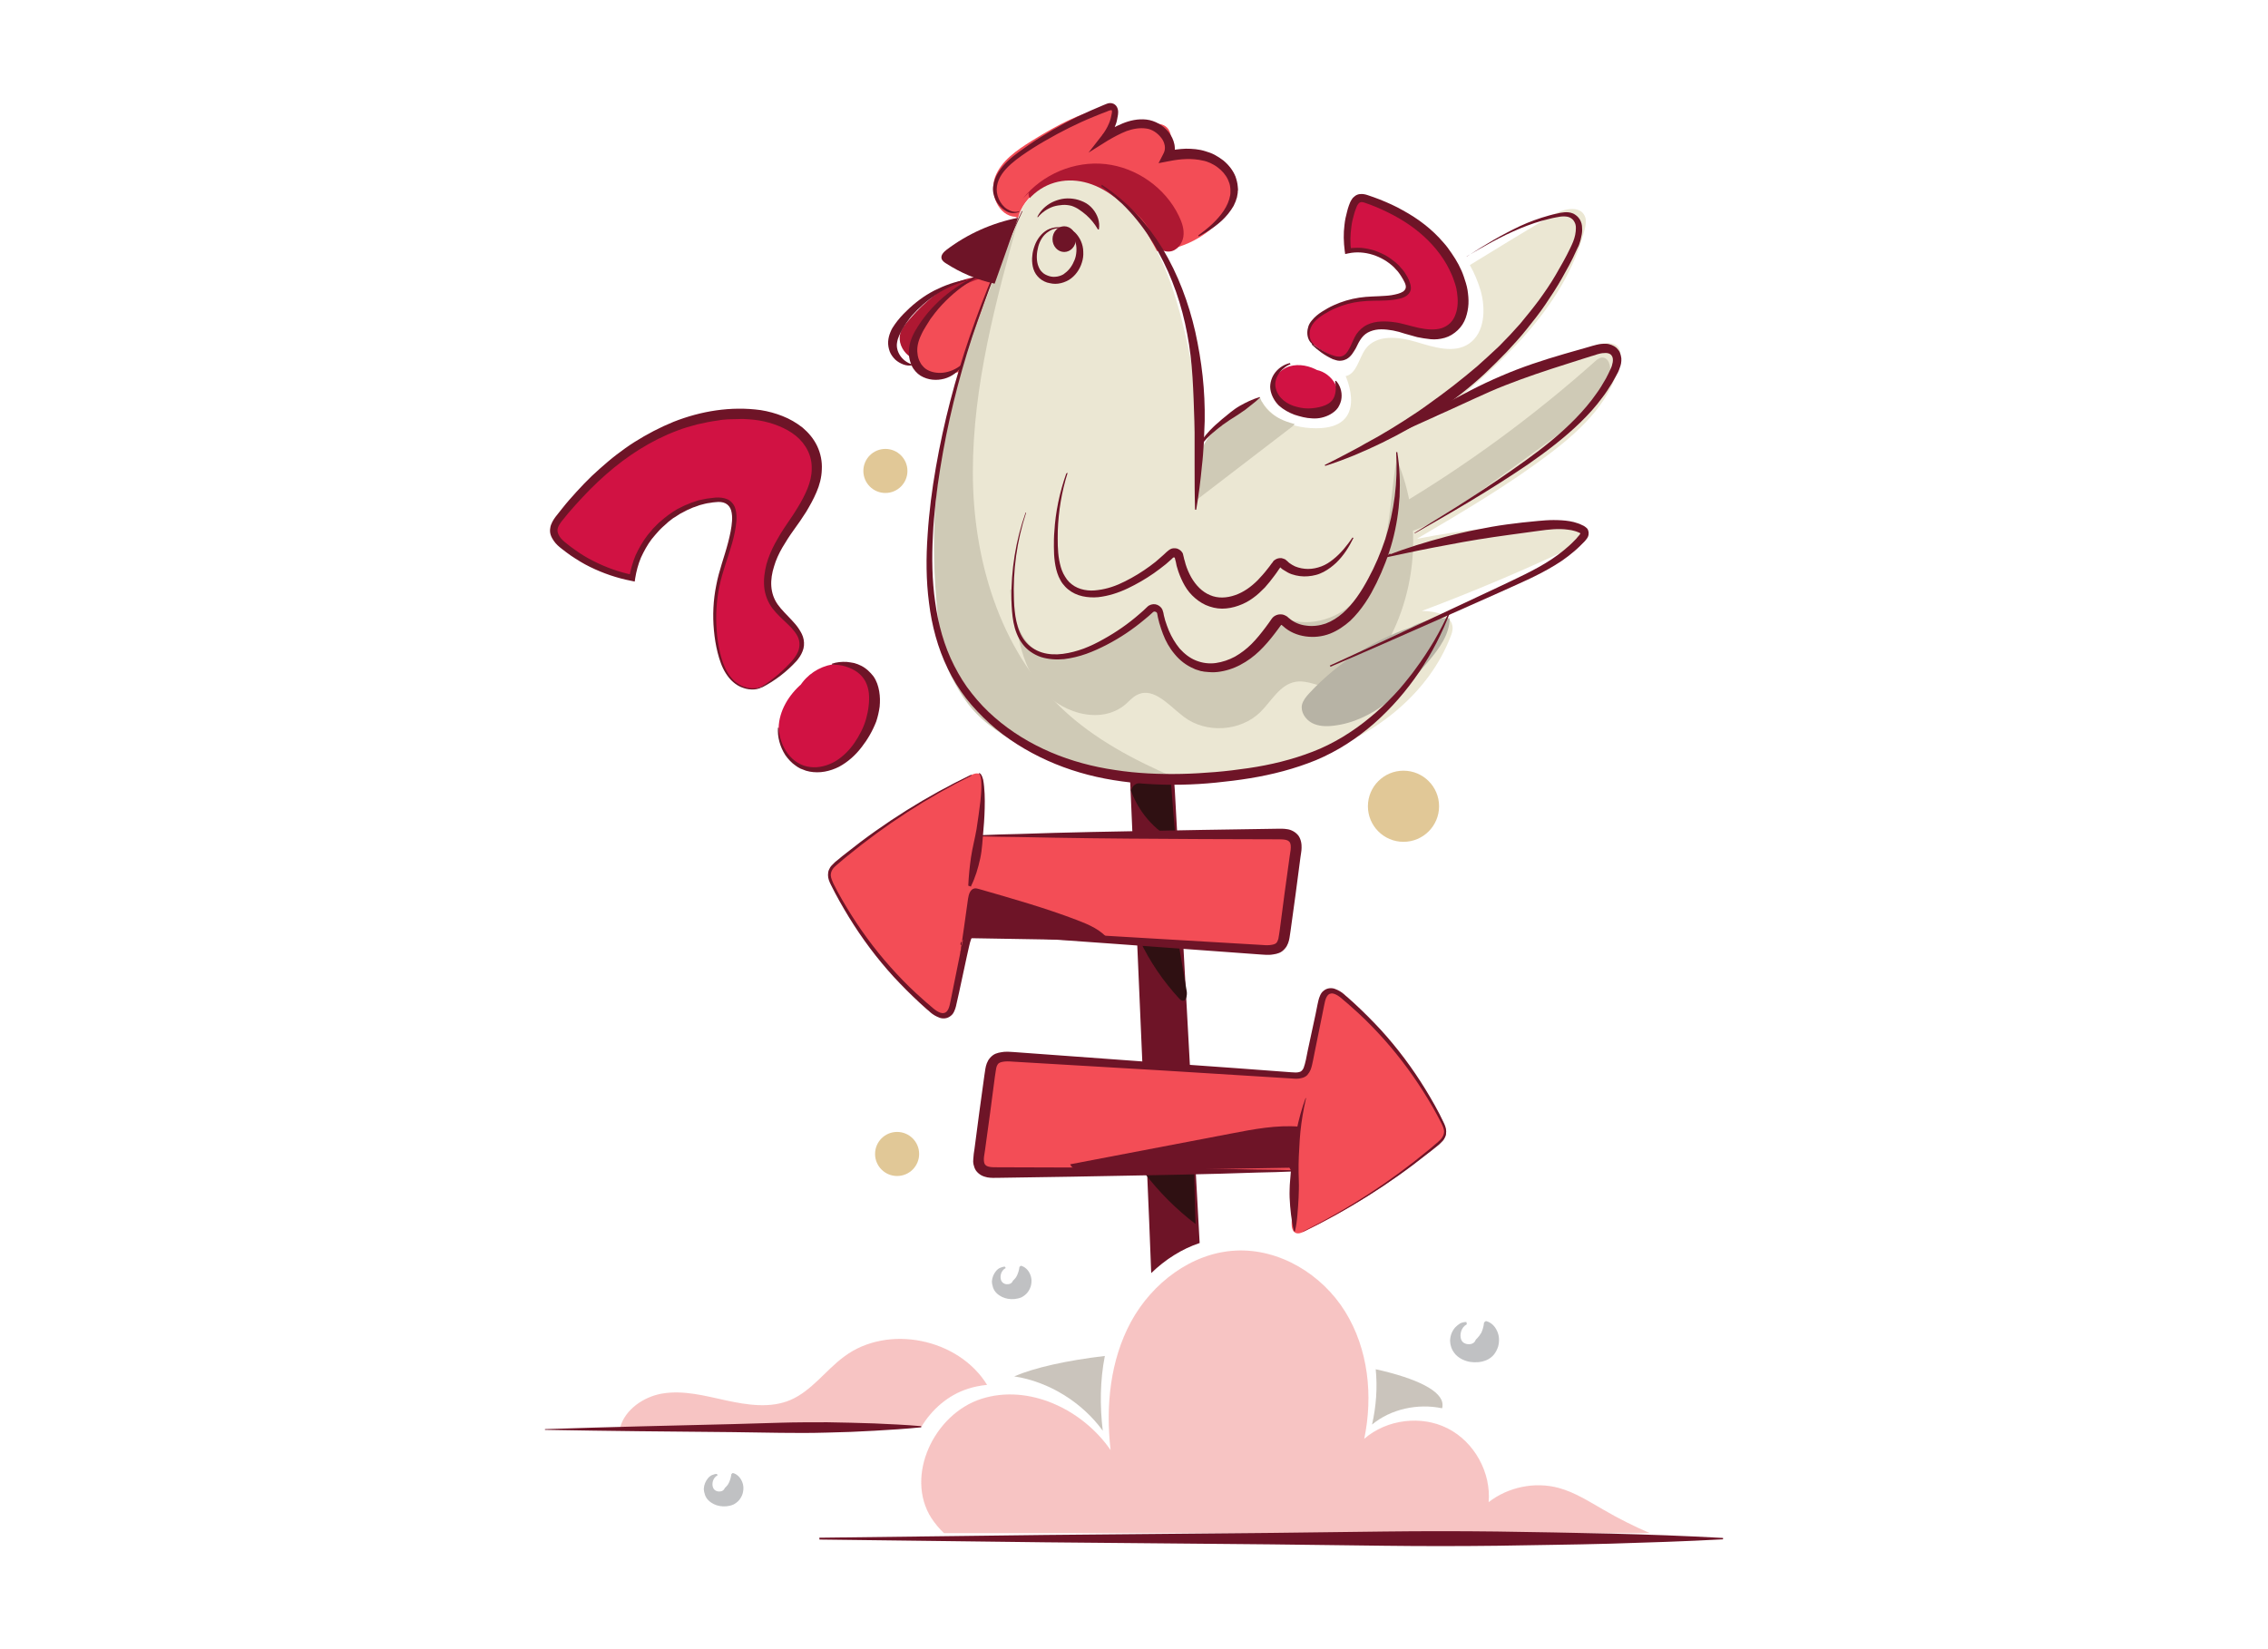 <svg width="220" height="160" viewBox="0 0 220 160" fill="none" xmlns="http://www.w3.org/2000/svg">
<path d="M98.51 21.04C96.818 20.951 95.95 18.747 96.528 17.166C97.13 15.585 98.644 14.561 100.069 13.67C102.563 12.134 105.213 10.642 108.13 10.308C108.063 11.221 107.84 12.134 107.484 13.002C108.887 12.334 110.445 11.978 112.004 12C112.316 12 112.628 12.022 112.895 12.156C113.874 12.646 113.652 14.071 113.273 15.095C114.52 14.895 115.812 14.717 117.059 14.984C118.306 15.251 119.508 16.075 119.842 17.3C120.198 18.524 119.597 19.838 118.818 20.84C117.215 22.911 114.676 24.225 112.049 24.381C111.002 21.508 109.043 18.769 106.148 17.767C103.253 16.765 99.468 18.19 98.755 21.174" fill="#F34D56"/>
<path d="M99.223 19.259C101.116 16.899 104.233 15.585 107.239 15.919C110.245 16.253 113.028 18.213 114.342 20.929C114.654 21.575 114.899 22.265 114.787 22.978C114.676 23.668 114.142 24.358 113.429 24.403C113.207 24.425 112.962 24.381 112.761 24.269C112.227 23.98 112.004 23.312 111.737 22.755C110.891 20.951 109.154 19.616 107.239 19.059C105.324 18.502 103.231 18.658 101.338 19.304C100.937 19.437 100.492 19.571 100.114 19.415C99.735 19.259 99.624 18.569 100.025 18.458" fill="#AE1832"/>
<path d="M98.822 20.573C98.599 20.662 98.376 20.684 98.132 20.662C97.909 20.64 97.686 20.551 97.486 20.417C97.085 20.172 96.773 19.794 96.573 19.393C96.373 18.97 96.261 18.502 96.35 18.012C96.417 17.545 96.595 17.099 96.84 16.721C97.33 15.941 98.043 15.318 98.777 14.784C99.512 14.249 100.247 13.737 101.004 13.269C102.54 12.312 104.121 11.466 105.791 10.731C106.215 10.553 106.615 10.375 107.038 10.197C107.15 10.152 107.239 10.107 107.372 10.063C107.506 10.018 107.662 9.974 107.862 10.018C107.974 10.041 108.063 10.085 108.152 10.152C108.241 10.219 108.308 10.308 108.352 10.397C108.441 10.575 108.463 10.731 108.463 10.887C108.463 11.043 108.441 11.176 108.419 11.287C108.397 11.399 108.374 11.533 108.352 11.644C108.308 11.889 108.219 12.111 108.129 12.334C107.951 12.779 107.729 13.203 107.439 13.603L106.927 13.047C107.528 12.646 108.174 12.267 108.887 11.978C109.599 11.688 110.378 11.51 111.202 11.599C111.625 11.644 112.048 11.8 112.405 12C112.761 12.2 113.095 12.49 113.362 12.824C113.629 13.158 113.83 13.559 113.919 14.004C114.008 14.45 113.963 14.962 113.741 15.385L113.184 14.65C113.785 14.539 114.409 14.45 115.032 14.427C115.656 14.427 116.301 14.472 116.925 14.672C117.237 14.761 117.548 14.873 117.838 15.028C118.127 15.184 118.395 15.362 118.662 15.563C119.174 15.986 119.597 16.52 119.842 17.122C119.953 17.433 120.042 17.767 120.065 18.101L120.087 18.346C120.087 18.435 120.087 18.502 120.065 18.591C120.065 18.68 120.065 18.747 120.042 18.836L119.998 19.081L119.976 19.192L119.931 19.304L119.864 19.526C119.797 19.682 119.731 19.816 119.664 19.972C119.508 20.239 119.33 20.506 119.129 20.751C118.729 21.241 118.283 21.642 117.793 21.998C117.303 22.354 116.791 22.666 116.279 22.933L116.235 22.844C116.702 22.488 117.17 22.132 117.593 21.731C118.016 21.33 118.395 20.907 118.706 20.439C119.018 19.972 119.241 19.459 119.33 18.947L119.352 18.747C119.352 18.68 119.352 18.613 119.352 18.547C119.352 18.48 119.352 18.413 119.352 18.346L119.33 18.146C119.307 17.901 119.218 17.656 119.107 17.411C118.884 16.943 118.528 16.543 118.105 16.231C117.905 16.075 117.66 15.941 117.437 15.83C117.192 15.719 116.947 15.63 116.702 15.585C115.656 15.34 114.542 15.407 113.429 15.63L112.382 15.83L112.872 14.873C112.984 14.65 113.028 14.405 112.984 14.138C112.939 13.87 112.828 13.603 112.65 13.381C112.293 12.913 111.759 12.534 111.18 12.468C110.557 12.379 109.911 12.49 109.287 12.713C108.664 12.958 108.04 13.292 107.439 13.648L105.591 14.806L106.927 13.091C107.172 12.757 107.395 12.401 107.551 12.022C107.64 11.822 107.706 11.644 107.751 11.443C107.773 11.354 107.795 11.243 107.818 11.132C107.84 11.02 107.862 10.931 107.862 10.864C107.862 10.775 107.862 10.731 107.84 10.709C107.84 10.686 107.84 10.686 107.818 10.686C107.795 10.686 107.729 10.686 107.662 10.709C107.573 10.731 107.461 10.775 107.372 10.82C106.949 10.976 106.549 11.132 106.125 11.31C104.478 11.978 102.897 12.779 101.36 13.67C100.581 14.115 99.846 14.583 99.111 15.095C98.399 15.607 97.686 16.164 97.196 16.877C96.951 17.233 96.773 17.634 96.707 18.057C96.64 18.48 96.707 18.903 96.885 19.304C97.063 19.704 97.33 20.061 97.686 20.283C97.864 20.395 98.065 20.484 98.265 20.528C98.488 20.573 98.688 20.551 98.911 20.484L98.822 20.573Z" fill="#6E1427"/>
<path d="M109.577 74.592C110.133 87.619 110.712 100.667 111.269 113.715C111.403 116.989 111.558 120.24 111.67 123.513C113.028 122.199 114.631 121.175 116.368 120.596C115.566 105.967 114.765 91.359 113.963 76.73C113.919 76.107 113.896 75.483 113.651 74.926C113.006 73.412 110.734 72.922 109.51 74.013C109.332 74.169 109.154 74.459 109.309 74.659C109.398 74.726 109.51 74.681 109.577 74.592ZM109.554 74.258C109.554 74.303 109.554 74.347 109.554 74.392H109.532L109.554 74.258Z" fill="#6E1427"/>
<path d="M97.553 27.097C95.794 26.518 93.834 26.83 92.186 27.676C90.539 28.523 89.18 29.836 88 31.239C87.733 31.573 87.444 31.929 87.332 32.352C87.11 33.132 87.488 33.978 88.112 34.49C88.735 35.002 89.537 35.225 90.338 35.314C92.543 35.581 94.903 34.891 96.395 33.221C97.887 31.551 98.288 28.946 97.108 27.053" fill="#AE1832"/>
<path d="M96.974 26.852C95.192 26.718 93.433 27.498 92.097 28.655C90.761 29.836 89.804 31.372 89.047 32.998C88.869 33.376 88.691 33.777 88.691 34.2C88.668 34.979 89.225 35.67 89.937 36.004C90.628 36.338 91.452 36.36 92.209 36.249C94.324 35.959 96.395 34.757 97.375 32.864C98.377 30.971 98.132 28.411 96.573 26.941" fill="#F34D56"/>
<path d="M157.161 34.802C157.206 34.49 157.228 34.156 157.095 33.867C156.738 33.132 155.692 33.221 154.912 33.466C149.301 35.114 143.913 37.563 138.969 40.725C145.182 35.67 151.728 30.059 153.71 22.288C153.821 21.865 153.91 21.375 153.732 20.974C153.242 19.838 151.528 20.284 150.459 20.929C147.832 22.51 145.204 24.091 142.577 25.717C143.022 26.496 143.356 27.32 143.623 28.188C144.135 30.014 144.024 32.285 142.51 33.332C141.062 34.334 139.103 33.688 137.388 33.176C135.674 32.664 133.536 32.419 132.467 33.844C131.799 34.757 131.621 36.249 130.53 36.494C130.53 36.494 132.868 41.549 127.68 41.549C124.696 41.549 123.16 40.146 122.403 38.966C120.421 40.458 118.506 42.061 116.791 43.842C116.435 39.923 115.812 36.026 114.921 32.197C113.919 27.988 112.516 23.713 109.599 20.506C108.241 19.014 106.46 17.767 104.455 17.545C102.451 17.322 100.536 18.124 99.245 20.017L98.733 21.197C94.747 29.68 92.721 38.097 91.63 47.405C91.095 51.925 90.917 56.579 92.031 60.988C93.144 65.419 95.682 69.627 99.579 71.965C102.785 73.903 106.615 75.216 110.356 75.506C116.235 75.973 122.314 75.105 127.903 73.168C133.492 71.253 138.591 67.267 140.706 61.767C140.817 61.5 140.907 61.21 140.907 60.921C140.884 59.652 139.192 59.273 137.923 59.273C143.245 57.269 148.5 55.042 153.621 52.571C153.866 51.368 152.174 50.834 150.971 50.856C146.429 50.923 141.886 51.391 137.433 52.281C141.886 49.654 146.34 47.048 150.459 43.909C153.532 41.571 156.582 38.632 157.161 34.802Z" fill="#EBE7D3"/>
<path d="M95.059 26.741C93.834 27.386 92.699 28.233 91.741 29.19C91.251 29.68 90.806 30.192 90.405 30.749C90.294 30.882 90.205 31.016 90.116 31.172C90.027 31.305 89.938 31.461 89.849 31.595C89.671 31.884 89.492 32.174 89.359 32.486C89.069 33.087 88.913 33.71 89.002 34.311C89.025 34.601 89.114 34.89 89.248 35.135C89.314 35.269 89.381 35.38 89.47 35.469C89.559 35.581 89.648 35.67 89.76 35.759C90.205 36.093 90.851 36.226 91.474 36.16C92.098 36.093 92.743 35.826 93.278 35.38L93.345 35.425C92.988 36.048 92.343 36.538 91.608 36.739C90.873 36.939 90.027 36.894 89.292 36.449C89.114 36.338 88.958 36.204 88.802 36.026C88.668 35.87 88.535 35.692 88.446 35.492C88.268 35.113 88.179 34.712 88.156 34.311C88.156 33.911 88.201 33.51 88.312 33.154C88.424 32.797 88.579 32.441 88.758 32.129C88.936 31.817 89.136 31.506 89.337 31.216C89.448 31.083 89.537 30.927 89.648 30.793C89.76 30.66 89.871 30.504 89.982 30.37C90.45 29.814 90.94 29.324 91.474 28.856C92.543 27.943 93.768 27.164 95.059 26.629V26.741Z" fill="#6E1427"/>
<path d="M93.745 27.231C92.721 27.542 91.719 27.965 90.828 28.567C89.937 29.146 89.136 29.858 88.445 30.637C88.111 31.038 87.8 31.484 87.555 31.907C87.31 32.352 87.087 32.775 87.02 33.22C86.864 34.044 87.443 35.046 88.49 35.358V35.447C88.2 35.492 87.911 35.469 87.621 35.358C87.332 35.247 87.065 35.091 86.842 34.89C86.62 34.668 86.419 34.401 86.308 34.111C86.196 33.799 86.13 33.465 86.152 33.131C86.174 32.797 86.263 32.486 86.374 32.218C86.486 31.929 86.642 31.684 86.82 31.439C87.154 30.971 87.532 30.548 87.933 30.17C88.334 29.769 88.757 29.413 89.202 29.079C89.648 28.745 90.115 28.455 90.627 28.188C91.117 27.943 91.629 27.721 92.142 27.542C92.654 27.364 93.188 27.231 93.723 27.142L93.745 27.231Z" fill="#6E1427"/>
<path d="M109.621 76.441C110.334 78.667 111.959 80.582 114.052 81.606C113.896 79.803 113.741 77.999 113.607 76.196C113.585 76.04 113.585 75.884 113.496 75.772C113.295 75.483 112.872 75.505 112.538 75.572C112.004 75.661 111.447 75.772 110.913 75.862C110.556 75.928 110.178 75.995 109.933 76.262C109.688 76.53 109.688 77.042 110.022 77.175" fill="#2F1012"/>
<path d="M98.866 20.996C96.617 29.123 94.368 37.384 94.368 45.801C94.368 54.218 96.951 63.014 103.075 68.803C106.17 71.72 110.022 73.746 113.941 75.438C107.617 76.129 101.405 74.347 96.283 70.584C94.324 69.159 93.233 67.578 92.164 65.396C91.095 63.192 90.761 57.892 90.65 55.443C90.115 43.285 93.567 33.354 98.287 22.71" fill="#CFCAB6"/>
<path d="M98.755 21.129C96.261 21.619 93.856 22.688 91.83 24.224C91.541 24.447 91.229 24.759 91.34 25.115C91.407 25.293 91.563 25.427 91.741 25.538C93.188 26.473 94.792 27.164 96.484 27.52" fill="#6E1427"/>
<path d="M98.243 57.113C98.466 60.364 98.778 63.815 100.693 66.465C102.607 69.115 106.727 70.451 109.198 68.313C109.555 68.002 109.889 67.601 110.334 67.4C111.937 66.621 113.429 68.492 114.854 69.56C117.014 71.186 120.332 70.963 122.247 69.093C123.338 68.024 124.14 66.421 125.654 66.153C126.878 65.931 128.059 66.71 129.306 66.755C131.131 66.822 132.623 65.33 133.648 63.838C137.455 58.271 138.146 50.722 135.474 44.554C135.028 47.048 134.939 49.609 134.427 52.081C133.915 54.552 132.913 57.069 130.998 58.716C129.083 60.386 126.099 60.965 123.961 59.607C123.293 62.257 119.441 65.218 116.747 64.795C114.231 64.394 112.338 61.633 112.249 59.073C112.249 58.872 112.004 58.761 111.848 58.917C109.31 61.344 105.658 63.86 102.251 63.66C99.245 63.481 98.265 60.23 97.976 57.247" fill="#CFCAB6"/>
<path d="M77.779 66.331C76.51 67.422 75.575 68.959 75.53 70.607C75.486 72.277 76.466 73.991 78.046 74.503C79.071 74.837 80.251 74.637 81.186 74.125C82.144 73.591 82.901 72.767 83.502 71.876C84.326 70.629 84.882 69.182 84.838 67.69C84.816 67.044 84.682 66.398 84.348 65.864C83.635 64.706 82.099 64.216 80.741 64.461C79.449 64.684 78.269 65.463 77.579 66.576" fill="#D11243"/>
<path d="M137.611 60.609C133.581 61.856 129.884 64.149 127.012 67.245C126.7 67.579 126.411 67.935 126.299 68.358C126.144 69.07 126.611 69.783 127.257 70.139C127.88 70.473 128.66 70.496 129.372 70.406C133.18 69.961 136.164 67.044 138.613 64.105C139.615 62.903 140.617 61.544 140.617 59.986C139.281 59.919 137.945 60.23 136.765 60.898" fill="#B7B3A5"/>
<path d="M75.553 70.629C75.553 71.075 75.642 71.52 75.798 71.943C75.931 72.366 76.154 72.767 76.421 73.123C76.956 73.836 77.735 74.326 78.581 74.415C79.427 74.526 80.296 74.281 81.031 73.858C81.765 73.413 82.389 72.789 82.879 72.076C83.124 71.72 83.346 71.342 83.547 70.941C83.747 70.54 83.903 70.139 84.014 69.739C84.126 69.338 84.215 68.915 84.259 68.492C84.281 68.291 84.304 68.069 84.304 67.868C84.304 67.668 84.304 67.445 84.281 67.245C84.237 66.844 84.126 66.465 83.947 66.109C83.769 65.775 83.502 65.463 83.168 65.218C82.834 64.973 82.456 64.795 82.032 64.662C81.609 64.528 81.164 64.484 80.719 64.484L80.697 64.394C81.142 64.239 81.632 64.194 82.121 64.216C82.367 64.239 82.611 64.283 82.856 64.328C83.101 64.394 83.324 64.484 83.547 64.595C83.658 64.639 83.769 64.728 83.881 64.795C83.992 64.884 84.103 64.951 84.192 65.04C84.393 65.218 84.571 65.419 84.727 65.619C85.038 66.064 85.194 66.554 85.284 67.067C85.373 67.579 85.373 68.069 85.328 68.558C85.261 69.048 85.15 69.538 84.994 70.006C84.638 70.919 84.148 71.765 83.569 72.5C82.99 73.257 82.255 73.925 81.387 74.392C80.941 74.615 80.496 74.771 80.006 74.86C79.516 74.949 79.026 74.949 78.537 74.86C78.292 74.815 78.069 74.749 77.824 74.637C77.779 74.615 77.713 74.593 77.646 74.57L77.49 74.481C77.379 74.437 77.29 74.348 77.178 74.281C76.778 74.014 76.444 73.635 76.176 73.257C75.664 72.455 75.397 71.498 75.464 70.585L75.553 70.629Z" fill="#6E1427"/>
<path d="M74.15 66.465C73.26 67.111 71.901 66.844 71.1 66.087C70.298 65.33 69.897 64.216 69.652 63.148C69.162 60.899 69.185 58.538 69.719 56.289C70.187 54.397 71.011 52.571 71.189 50.611C71.256 49.943 71.189 49.142 70.632 48.741C70.254 48.451 69.719 48.451 69.252 48.496C65.333 48.852 61.859 52.148 61.302 56.044C58.898 55.577 56.626 54.508 54.711 52.971C54.199 52.548 53.665 52.014 53.709 51.346C53.731 50.923 54.021 50.544 54.288 50.21C56.537 47.36 59.165 44.777 62.282 42.907C65.399 41.036 69.007 39.945 72.636 40.146C75.375 40.302 78.426 41.593 79.116 44.221C79.784 46.759 78.002 49.231 76.488 51.391C74.974 53.55 73.638 56.49 75.085 58.672C75.999 60.075 77.98 61.054 77.78 62.702C77.691 63.37 77.245 63.927 76.778 64.394C75.932 65.263 74.974 66.02 73.905 66.621" fill="#D11243"/>
<path d="M74.195 66.51C73.883 66.733 73.527 66.866 73.17 66.888C72.792 66.911 72.436 66.866 72.079 66.733C71.723 66.621 71.411 66.421 71.122 66.176C70.832 65.931 70.61 65.641 70.409 65.33C70.008 64.706 69.786 63.994 69.608 63.303C69.43 62.591 69.318 61.878 69.251 61.144C69.118 59.696 69.185 58.227 69.474 56.801C69.741 55.354 70.276 53.996 70.632 52.615C70.81 51.925 70.966 51.212 71.01 50.522C71.033 50.188 71.01 49.832 70.921 49.52C70.832 49.209 70.632 48.964 70.365 48.83C70.098 48.696 69.764 48.674 69.407 48.719C69.229 48.719 69.051 48.763 68.895 48.785C68.717 48.808 68.539 48.83 68.383 48.874L67.871 49.008L67.381 49.186C67.203 49.231 67.047 49.32 66.891 49.387C66.735 49.453 66.557 49.52 66.424 49.609L65.956 49.854C65.8 49.943 65.666 50.055 65.511 50.144C65.444 50.188 65.355 50.233 65.288 50.277L65.088 50.433L64.887 50.589C64.82 50.634 64.754 50.7 64.687 50.767L64.286 51.123C64.152 51.235 64.041 51.368 63.907 51.502L63.729 51.702L63.551 51.903C63.44 52.036 63.328 52.17 63.217 52.304C62.794 52.86 62.46 53.484 62.17 54.107C61.903 54.753 61.725 55.421 61.614 56.111L61.569 56.423L61.258 56.356C59.855 56.089 58.496 55.621 57.227 54.998C56.581 54.686 55.98 54.308 55.379 53.907C55.09 53.706 54.8 53.484 54.511 53.261C54.221 53.038 53.932 52.793 53.709 52.459C53.598 52.304 53.486 52.103 53.42 51.903C53.353 51.702 53.331 51.457 53.375 51.235C53.397 51.012 53.486 50.812 53.575 50.634C53.665 50.455 53.776 50.3 53.887 50.144C54.333 49.587 54.756 49.03 55.223 48.496C55.691 47.962 56.158 47.449 56.648 46.937C57.138 46.425 57.65 45.935 58.185 45.468C58.719 45 59.254 44.532 59.81 44.109C60.367 43.686 60.946 43.263 61.547 42.885C62.749 42.128 64.019 41.46 65.332 40.925C67.982 39.879 70.899 39.389 73.794 39.789C74.506 39.901 75.241 40.101 75.909 40.368C76.6 40.636 77.245 41.014 77.847 41.482C78.425 41.972 78.938 42.573 79.272 43.285C79.606 43.998 79.761 44.777 79.717 45.557C79.695 46.336 79.494 47.071 79.205 47.739C78.915 48.429 78.559 49.053 78.203 49.654C77.824 50.255 77.423 50.834 77 51.413C76.8 51.702 76.6 51.97 76.421 52.259C76.243 52.548 76.065 52.838 75.887 53.127C75.553 53.706 75.263 54.33 75.085 54.953C74.885 55.577 74.774 56.245 74.818 56.868C74.863 57.514 75.063 58.115 75.442 58.65C75.82 59.184 76.332 59.652 76.8 60.164C77.045 60.431 77.29 60.698 77.49 61.01C77.691 61.322 77.891 61.656 77.958 62.056C78.025 62.435 78.002 62.836 77.847 63.192C77.713 63.548 77.49 63.86 77.267 64.127C76.31 65.174 75.174 66.042 73.927 66.688L73.883 66.599C74.484 66.243 75.041 65.82 75.553 65.374C75.82 65.152 76.065 64.907 76.31 64.662C76.555 64.417 76.8 64.172 77 63.905C77.201 63.638 77.379 63.348 77.468 63.059C77.557 62.769 77.579 62.435 77.513 62.146C77.446 61.834 77.29 61.567 77.089 61.299C76.889 61.032 76.666 60.787 76.421 60.565C75.931 60.097 75.397 59.629 74.93 59.028C74.484 58.427 74.195 57.692 74.128 56.935C74.061 56.178 74.172 55.443 74.351 54.731C74.551 54.018 74.84 53.35 75.174 52.727C75.353 52.415 75.531 52.103 75.709 51.791C75.887 51.48 76.11 51.19 76.288 50.901C76.689 50.322 77.067 49.765 77.423 49.164C77.78 48.585 78.091 47.984 78.336 47.383C78.581 46.759 78.737 46.136 78.737 45.512C78.759 44.889 78.626 44.265 78.359 43.731C78.091 43.174 77.691 42.684 77.201 42.283C76.711 41.883 76.132 41.571 75.531 41.326C74.93 41.081 74.284 40.903 73.638 40.792C73.482 40.769 73.304 40.747 73.148 40.725C72.992 40.703 72.814 40.703 72.658 40.68C72.324 40.658 71.99 40.636 71.656 40.658C71.322 40.658 70.988 40.68 70.654 40.68C70.32 40.703 69.986 40.725 69.652 40.792C68.984 40.881 68.316 41.014 67.648 41.17C66.98 41.348 66.335 41.526 65.711 41.771C63.15 42.729 60.812 44.243 58.764 46.047C58.252 46.492 57.739 46.982 57.25 47.472C56.76 47.962 56.292 48.474 55.825 48.986C55.357 49.498 54.911 50.032 54.488 50.567C54.288 50.834 54.132 51.079 54.088 51.324C54.043 51.569 54.132 51.814 54.288 52.059C54.444 52.304 54.689 52.526 54.956 52.727C55.223 52.949 55.49 53.15 55.78 53.35C56.337 53.751 56.916 54.107 57.539 54.419C58.764 55.042 60.055 55.51 61.391 55.777L61.035 56.022C61.169 55.287 61.369 54.553 61.658 53.862C61.97 53.194 62.349 52.526 62.794 51.947C62.905 51.791 63.039 51.658 63.15 51.524L63.328 51.302L63.529 51.101C63.662 50.968 63.774 50.834 63.93 50.7L64.353 50.344C64.419 50.277 64.486 50.233 64.575 50.166L64.798 49.988L65.021 49.832C65.088 49.787 65.177 49.721 65.243 49.676C65.399 49.587 65.555 49.476 65.711 49.387L66.201 49.142C66.357 49.053 66.535 48.986 66.713 48.919C66.891 48.852 67.047 48.763 67.225 48.719L67.76 48.541L68.294 48.429C68.472 48.385 68.65 48.362 68.851 48.34C69.029 48.318 69.207 48.295 69.407 48.273C69.786 48.251 70.187 48.273 70.588 48.451C70.788 48.541 70.944 48.696 71.077 48.852C71.211 49.03 71.3 49.209 71.344 49.409C71.456 49.787 71.456 50.188 71.434 50.567C71.367 51.302 71.211 52.014 71.01 52.727C70.61 54.13 70.075 55.465 69.786 56.868C69.496 58.271 69.407 59.718 69.519 61.144C69.563 61.856 69.674 62.569 69.83 63.259C69.986 63.949 70.209 64.639 70.588 65.263C70.766 65.575 70.988 65.842 71.255 66.087C71.523 66.309 71.834 66.51 72.146 66.621C72.48 66.733 72.836 66.799 73.193 66.777C73.549 66.755 73.883 66.644 74.172 66.443L74.195 66.51Z" fill="#6E1427"/>
<g opacity="0.7">
<path opacity="0.7" d="M91.563 148.741H160.034C158.497 148.073 156.983 147.316 155.536 146.47C154.133 145.668 152.752 144.778 151.194 144.355C148.878 143.731 146.295 144.265 144.402 145.735C144.647 142.863 143.022 139.901 140.439 138.587C137.878 137.274 134.516 137.697 132.334 139.589C133.202 135.426 132.734 130.883 130.485 127.254C128.236 123.624 124.095 121.108 119.842 121.331C115.589 121.553 111.759 124.47 109.71 128.233C107.684 131.974 107.239 136.428 107.729 140.681C104.99 136.717 99.779 134.245 95.192 135.715C90.605 137.185 87.755 143.197 90.338 147.272C90.694 147.806 91.095 148.296 91.563 148.741Z" fill="#F08986"/>
</g>
<path d="M133.091 138.209C134.916 136.695 137.522 136.138 139.882 136.628C139.927 136.516 139.927 136.405 139.927 136.294C139.927 134.958 137.455 133.733 133.447 132.842C133.625 134.624 133.491 136.45 133.091 138.209Z" fill="#CAC4BC"/>
<path d="M98.377 133.534C101.761 134.046 104.99 136.072 106.972 138.811C106.682 136.406 106.704 133.934 107.172 131.552C103.431 131.997 100.358 132.687 98.377 133.534Z" fill="#CAC4BC"/>
<g opacity="0.7">
<path opacity="0.7" d="M93.901 134.735C94.502 134.535 95.126 134.424 95.749 134.357C92.988 129.859 86.13 128.434 81.877 131.618C80.073 132.954 78.737 134.936 76.666 135.827C74.729 136.65 72.525 136.316 70.454 135.871C68.405 135.426 66.312 134.847 64.219 135.203C62.416 135.515 60.634 136.762 60.167 138.454H89.359C90.383 136.739 91.986 135.337 93.901 134.735Z" fill="#F08986"/>
</g>
<path opacity="0.35" d="M142.287 128.478C141.708 128.79 141.574 129.502 141.73 129.948C141.819 130.17 141.953 130.282 142.131 130.349C142.287 130.415 142.51 130.438 142.688 130.393C142.888 130.349 143.044 130.215 143.088 130.104C143.133 129.992 143.178 129.926 143.311 129.814C143.422 129.703 143.556 129.525 143.69 129.302C143.801 129.057 143.912 128.745 143.957 128.3L144.135 128.166C144.625 128.278 145.003 128.656 145.204 129.102C145.427 129.547 145.471 130.104 145.315 130.66C145.226 130.928 145.093 131.195 144.914 131.417C144.736 131.64 144.469 131.84 144.202 131.952C143.645 132.197 143.088 132.197 142.599 132.13C142.086 132.041 141.597 131.818 141.218 131.44C141.04 131.239 140.884 131.017 140.795 130.772C140.706 130.527 140.661 130.26 140.661 130.037C140.684 129.547 140.862 129.124 141.151 128.79C141.307 128.634 141.463 128.5 141.641 128.389C141.842 128.3 142.042 128.256 142.242 128.256L142.287 128.478Z" fill="#4B4F54"/>
<path opacity="0.35" d="M97.553 123.023C97.085 123.268 96.974 123.847 97.107 124.203C97.174 124.381 97.285 124.47 97.419 124.537C97.553 124.604 97.709 124.604 97.864 124.582C98.02 124.559 98.154 124.448 98.198 124.359C98.243 124.27 98.265 124.225 98.377 124.136C98.466 124.047 98.577 123.914 98.666 123.713C98.755 123.513 98.844 123.268 98.889 122.912L99.022 122.8C99.401 122.889 99.713 123.179 99.891 123.557C100.069 123.914 100.113 124.359 99.98 124.804C99.913 125.027 99.802 125.227 99.646 125.428C99.49 125.606 99.29 125.762 99.067 125.873C98.621 126.051 98.176 126.073 97.775 126.007C97.375 125.94 96.974 125.762 96.662 125.45C96.506 125.294 96.395 125.116 96.328 124.916C96.261 124.715 96.217 124.515 96.217 124.314C96.239 123.936 96.395 123.58 96.618 123.312C96.729 123.179 96.862 123.067 97.018 123.001C97.174 122.934 97.33 122.889 97.486 122.889L97.553 123.023Z" fill="#4B4F54"/>
<path opacity="0.35" d="M69.608 143.13C69.14 143.375 69.029 143.954 69.162 144.31C69.229 144.489 69.34 144.578 69.474 144.644C69.608 144.711 69.763 144.711 69.919 144.689C70.075 144.667 70.209 144.555 70.253 144.466C70.298 144.377 70.32 144.333 70.431 144.244C70.521 144.155 70.632 144.021 70.721 143.821C70.81 143.62 70.899 143.375 70.944 143.019L71.077 142.908C71.456 142.997 71.767 143.286 71.946 143.665C72.124 144.021 72.168 144.466 72.035 144.912C71.968 145.134 71.857 145.335 71.701 145.535C71.545 145.713 71.344 145.869 71.122 145.98C70.676 146.159 70.231 146.181 69.83 146.114C69.43 146.047 69.029 145.869 68.717 145.557C68.561 145.401 68.45 145.223 68.383 145.023C68.316 144.823 68.272 144.622 68.272 144.422C68.294 144.043 68.45 143.687 68.672 143.42C68.784 143.286 68.917 143.175 69.073 143.108C69.229 143.041 69.385 142.997 69.541 142.997L69.608 143.13Z" fill="#4B4F54"/>
<path d="M79.472 149.187L90.427 149.054L101.405 148.92L123.316 148.72L134.271 148.586C137.923 148.542 141.575 148.542 145.226 148.586L150.704 148.675C152.53 148.72 154.356 148.742 156.182 148.787C159.834 148.876 163.485 149.009 167.137 149.21V149.343C163.485 149.544 159.834 149.655 156.182 149.766C154.356 149.811 152.53 149.855 150.704 149.878L145.226 149.967C141.575 150.011 137.923 150.011 134.271 149.967L123.316 149.833L101.405 149.633L90.45 149.499L79.494 149.365L79.472 149.187Z" fill="#6E1427"/>
<path d="M128.994 64.573C130.82 63.749 132.601 62.902 134.427 62.079L139.838 59.54L145.249 57.002C146.139 56.579 147.052 56.156 147.943 55.71C148.834 55.265 149.702 54.797 150.504 54.263C150.904 53.996 151.305 53.706 151.684 53.394C152.062 53.083 152.418 52.771 152.752 52.415L152.886 52.281L152.997 52.148L153.109 52.014C153.153 51.969 153.198 51.925 153.22 51.88C153.287 51.813 153.309 51.724 153.309 51.702C153.309 51.702 153.309 51.702 153.309 51.724C153.309 51.747 153.331 51.747 153.309 51.747C153.287 51.724 153.198 51.68 153.086 51.635C152.975 51.591 152.864 51.546 152.775 51.524C152.552 51.457 152.329 51.413 152.107 51.39C151.194 51.257 150.214 51.368 149.257 51.502C148.277 51.635 147.297 51.769 146.317 51.903C144.358 52.17 142.398 52.481 140.461 52.86C138.502 53.216 136.564 53.617 134.627 54.04L134.249 54.129L134.56 53.907L134.828 53.706L134.894 53.773L134.649 54.018L134.583 53.884C136.453 53.15 138.368 52.571 140.305 52.058C140.795 51.925 141.285 51.813 141.753 51.702C142.242 51.591 142.732 51.48 143.222 51.39C144.202 51.19 145.182 51.012 146.184 50.878C147.186 50.745 148.165 50.633 149.168 50.544C149.657 50.5 150.17 50.455 150.682 50.455C151.194 50.455 151.728 50.477 152.263 50.566C152.53 50.611 152.797 50.678 153.042 50.767C153.176 50.812 153.309 50.856 153.42 50.923C153.532 50.967 153.688 51.034 153.866 51.19C153.955 51.257 154.044 51.368 154.066 51.502C154.111 51.635 154.111 51.769 154.089 51.903C154.044 52.125 153.933 52.259 153.821 52.392C153.777 52.459 153.732 52.504 153.688 52.548L153.554 52.682L153.42 52.816L153.287 52.949C152.931 53.305 152.53 53.639 152.129 53.951C151.728 54.263 151.305 54.552 150.86 54.819C149.123 55.888 147.275 56.645 145.471 57.469L140.016 59.896C136.364 61.5 132.734 63.125 129.06 64.684L128.994 64.573Z" fill="#6E1427"/>
<path d="M135.451 49.186C142.309 45.111 148.767 40.368 154.712 35.069C154.912 34.89 155.135 34.712 155.38 34.69C156.048 34.645 156.293 35.558 156.159 36.204C155.67 38.743 153.421 40.524 151.327 42.038C148.655 43.975 146.006 45.913 143.334 47.85C140.817 49.676 138.145 51.568 135.05 51.947C135.073 50.945 135.095 49.965 135.139 48.985" fill="#CFCAB6"/>
<path d="M137.21 51.702L139.949 50.01C140.862 49.453 141.775 48.874 142.665 48.295C144.469 47.137 146.228 45.935 147.965 44.688C149.702 43.441 151.372 42.105 152.841 40.591C153.576 39.834 154.267 39.032 154.868 38.164C155.179 37.741 155.447 37.295 155.714 36.828C155.781 36.716 155.847 36.605 155.892 36.494C155.959 36.382 156.003 36.271 156.07 36.137C156.181 35.892 156.293 35.692 156.36 35.469C156.426 35.247 156.471 35.024 156.449 34.824C156.426 34.623 156.36 34.512 156.248 34.401C156.137 34.312 155.981 34.245 155.758 34.245C155.558 34.245 155.313 34.267 155.09 34.334C154.979 34.356 154.845 34.401 154.734 34.445L154.356 34.556L153.576 34.801L152.04 35.291C149.991 35.937 147.987 36.605 146.005 37.384C145.026 37.763 144.046 38.208 143.066 38.654L140.149 39.99C138.19 40.88 136.23 41.771 134.249 42.595L134.204 42.506C136.052 41.415 137.945 40.39 139.838 39.366C140.773 38.854 141.73 38.364 142.688 37.852C143.645 37.362 144.625 36.895 145.627 36.471C147.631 35.603 149.68 34.935 151.75 34.334C152.262 34.178 152.797 34.044 153.309 33.889L154.088 33.666L154.467 33.554C154.601 33.51 154.734 33.488 154.89 33.443C155.179 33.376 155.491 33.332 155.803 33.354C155.959 33.354 156.137 33.399 156.315 33.465C156.493 33.532 156.649 33.621 156.805 33.755C156.939 33.889 157.072 34.044 157.139 34.222C157.206 34.401 157.25 34.579 157.273 34.757C157.295 35.113 157.228 35.425 157.117 35.692C157.028 35.982 156.894 36.249 156.76 36.471C156.694 36.583 156.627 36.716 156.56 36.828C156.493 36.939 156.426 37.073 156.36 37.184C156.07 37.652 155.781 38.119 155.447 38.542C154.801 39.433 154.066 40.234 153.287 40.992C151.728 42.506 149.991 43.819 148.232 45.044C144.669 47.471 140.973 49.631 137.232 51.747L137.21 51.702Z" fill="#6E1427"/>
<path d="M142.309 24.871C143.133 24.336 143.979 23.802 144.825 23.312C145.671 22.822 146.562 22.355 147.453 21.931C148.366 21.508 149.301 21.174 150.258 20.907C150.503 20.84 150.748 20.774 150.993 20.729C151.238 20.662 151.483 20.618 151.75 20.596C152.018 20.573 152.307 20.596 152.574 20.707C152.641 20.729 152.708 20.774 152.775 20.818C152.841 20.863 152.908 20.907 152.953 20.952C152.997 20.996 153.064 21.041 153.109 21.108C153.153 21.174 153.198 21.219 153.242 21.286C153.398 21.553 153.465 21.82 153.465 22.11C153.487 22.377 153.465 22.644 153.398 22.911C153.354 23.178 153.287 23.423 153.198 23.668C153.153 23.802 153.109 23.913 153.042 24.025L152.886 24.359C152.485 25.271 151.995 26.14 151.505 27.008C151.016 27.877 150.459 28.723 149.902 29.547C149.346 30.371 148.722 31.15 148.099 31.929C147.475 32.709 146.807 33.444 146.117 34.178C145.427 34.891 144.714 35.603 143.979 36.294C142.51 37.652 140.929 38.877 139.259 39.99C137.589 41.103 135.852 42.083 134.07 42.952C132.289 43.82 130.441 44.599 128.548 45.2L128.504 45.111C129.394 44.666 130.263 44.221 131.131 43.753C131.576 43.53 132 43.285 132.423 43.041L133.068 42.684L133.714 42.328C134.56 41.838 135.406 41.326 136.23 40.792C136.653 40.524 137.054 40.257 137.455 39.99C137.856 39.723 138.257 39.433 138.657 39.144C140.261 38.008 141.797 36.806 143.289 35.537C144.024 34.891 144.736 34.223 145.449 33.555C146.139 32.865 146.807 32.152 147.453 31.417C148.076 30.66 148.7 29.903 149.279 29.124C149.858 28.322 150.414 27.52 150.904 26.674C151.394 25.828 151.884 24.982 152.307 24.091L152.463 23.757C152.507 23.646 152.552 23.535 152.597 23.446C152.686 23.223 152.752 23 152.797 22.778C152.841 22.555 152.864 22.332 152.864 22.11C152.864 21.887 152.819 21.686 152.708 21.508C152.619 21.33 152.463 21.197 152.285 21.108C152.107 21.018 151.884 20.996 151.661 20.996C151.439 20.996 151.194 21.041 150.971 21.085C150.748 21.13 150.481 21.174 150.258 21.241C149.301 21.464 148.388 21.776 147.475 22.154C145.649 22.911 143.935 23.891 142.242 24.893L142.309 24.871Z" fill="#6E1427"/>
<path d="M110.556 91.226C111.536 93.297 112.828 95.189 114.386 96.882C114.475 96.971 114.564 97.06 114.676 97.082C115.054 97.171 115.166 96.592 115.121 96.213C114.809 94.388 114.498 92.562 114.186 90.736C114.141 90.424 114.075 90.068 113.83 89.867C113.518 89.6 113.073 89.645 112.672 89.689C112.093 89.778 111.469 89.867 111.002 90.201C110.534 90.535 110.222 91.204 110.467 91.738" fill="#2F1012"/>
<path d="M95.036 81.963C95.148 80.026 95.281 78.088 95.37 76.151C95.393 75.75 95.348 75.26 94.992 75.082C94.725 74.971 94.435 75.082 94.168 75.216C89.514 77.487 85.15 80.337 81.164 83.655C80.852 83.922 80.518 84.212 80.407 84.635C80.318 85.058 80.518 85.503 80.697 85.882C83.034 90.513 86.308 94.655 90.271 97.995C90.717 98.374 91.296 98.73 91.808 98.485C92.186 98.284 92.32 97.795 92.409 97.371C92.81 95.457 93.21 93.519 93.611 91.604C93.7 91.226 93.789 90.803 94.123 90.558C94.435 90.335 94.836 90.357 95.192 90.38C104.277 90.981 113.384 91.582 122.469 92.183C123.07 92.228 123.761 92.228 124.162 91.76C124.407 91.471 124.473 91.07 124.518 90.692C124.874 88.019 125.23 85.37 125.587 82.72C125.653 82.252 125.698 81.718 125.409 81.362C125.075 80.961 124.496 80.939 123.983 80.939C114.342 80.983 104.678 81.05 95.036 81.094" fill="#F34D56"/>
<path d="M94.213 75.261C89.915 77.398 85.885 80.026 82.189 83.054C81.966 83.232 81.721 83.433 81.498 83.633C81.276 83.833 81.031 84.011 80.853 84.212C80.674 84.435 80.585 84.657 80.585 84.924C80.608 85.192 80.719 85.437 80.83 85.704C81.365 86.773 81.966 87.797 82.612 88.821C83.881 90.825 85.35 92.74 86.976 94.477C87.778 95.345 88.646 96.192 89.537 96.971C89.759 97.171 89.982 97.372 90.205 97.55C90.316 97.639 90.427 97.75 90.539 97.839C90.65 97.928 90.761 98.017 90.873 98.084C91.095 98.218 91.34 98.329 91.541 98.285C91.741 98.262 91.875 98.129 91.986 97.906C92.097 97.683 92.142 97.416 92.209 97.104L92.387 96.214L92.743 94.455L93.099 92.696L93.278 91.805C93.344 91.515 93.389 91.204 93.522 90.87C93.589 90.714 93.701 90.536 93.834 90.38C93.99 90.224 94.168 90.135 94.369 90.09C94.747 89.979 95.081 90.024 95.371 90.046L97.174 90.157L100.759 90.38L107.929 90.825L122.291 91.671C122.603 91.694 122.87 91.716 123.137 91.694C123.382 91.671 123.605 91.627 123.739 91.538C123.805 91.493 123.85 91.449 123.895 91.36C123.939 91.293 123.961 91.181 124.006 91.07C124.028 90.959 124.05 90.825 124.073 90.669L124.139 90.224L124.607 86.661L125.097 83.099L125.164 82.653C125.186 82.52 125.208 82.386 125.208 82.252C125.208 82.119 125.208 82.007 125.186 81.918C125.164 81.829 125.142 81.763 125.097 81.696C125.052 81.651 125.008 81.607 124.941 81.562C124.874 81.518 124.763 81.495 124.674 81.473C124.451 81.428 124.184 81.428 123.872 81.428L116.68 81.406C114.275 81.384 111.893 81.384 109.488 81.362C107.083 81.339 104.7 81.317 102.296 81.273L98.711 81.206L96.907 81.184L95.103 81.139V81.028L96.907 80.961L98.711 80.916L102.296 80.805C104.7 80.738 107.083 80.694 109.488 80.649C111.893 80.605 114.275 80.56 116.68 80.516L123.872 80.404C124.162 80.404 124.496 80.382 124.874 80.449C125.052 80.471 125.253 80.538 125.453 80.649C125.654 80.76 125.832 80.916 125.965 81.094C126.099 81.295 126.166 81.495 126.21 81.696C126.255 81.896 126.255 82.097 126.255 82.252C126.255 82.43 126.233 82.586 126.21 82.742L126.144 83.188L125.676 86.75L125.186 90.313L125.119 90.758C125.097 90.914 125.075 91.07 125.03 91.248C124.986 91.426 124.919 91.605 124.808 91.805C124.696 91.983 124.54 92.161 124.362 92.295C124.184 92.428 123.984 92.495 123.805 92.54C123.627 92.584 123.427 92.606 123.271 92.629C122.937 92.651 122.603 92.629 122.314 92.606L107.974 91.56L100.804 91.048L97.219 90.781L95.415 90.647C95.103 90.625 94.836 90.603 94.636 90.669C94.524 90.692 94.458 90.736 94.391 90.803C94.324 90.87 94.257 90.959 94.213 91.07C94.124 91.293 94.057 91.582 93.99 91.872L93.79 92.762L93.411 94.522L93.033 96.281L92.832 97.171C92.765 97.461 92.721 97.772 92.565 98.106C92.498 98.262 92.387 98.441 92.231 98.552C92.075 98.685 91.875 98.775 91.674 98.797C91.474 98.819 91.273 98.797 91.118 98.73C90.939 98.663 90.806 98.596 90.65 98.507C90.494 98.418 90.383 98.329 90.249 98.218C90.138 98.106 90.026 98.017 89.915 97.928C89.692 97.728 89.47 97.528 89.247 97.327C88.356 96.503 87.51 95.657 86.686 94.766C85.061 92.985 83.614 91.048 82.344 88.977C81.721 87.953 81.12 86.906 80.585 85.815C80.452 85.548 80.318 85.236 80.318 84.902C80.318 84.724 80.34 84.546 80.407 84.39C80.474 84.234 80.563 84.078 80.674 83.967C80.897 83.722 81.12 83.522 81.365 83.344C81.587 83.143 81.832 82.965 82.055 82.787C85.818 79.781 89.915 77.22 94.235 75.149L94.213 75.261Z" fill="#6E1427"/>
<path d="M111.002 113.783C112.427 115.653 114.097 117.323 115.968 118.748C115.923 116.833 115.856 114.918 115.812 113.003C115.812 112.825 115.789 112.625 115.634 112.513C115.522 112.447 115.389 112.447 115.255 112.469C113.83 112.625 112.427 112.959 111.113 113.515" fill="#2F1012"/>
<path d="M125.631 112.736C125.52 114.673 125.386 116.61 125.297 118.547C125.275 118.948 125.319 119.438 125.676 119.616C125.943 119.727 126.232 119.616 126.5 119.483C131.153 117.211 135.518 114.361 139.504 111.043C139.815 110.776 140.149 110.487 140.238 110.064C140.327 109.641 140.127 109.195 139.949 108.817C137.611 104.185 134.338 100.043 130.374 96.704C129.929 96.325 129.35 95.969 128.838 96.214C128.459 96.414 128.326 96.904 128.236 97.327C127.836 99.242 127.435 101.179 127.034 103.094C126.945 103.473 126.856 103.896 126.522 104.141C126.232 104.363 125.809 104.341 125.453 104.319C116.368 103.718 107.261 103.116 98.176 102.515C97.575 102.471 96.862 102.471 96.484 102.938C96.239 103.228 96.172 103.628 96.127 104.007C95.771 106.679 95.415 109.329 95.059 111.979C94.992 112.446 94.947 112.981 95.237 113.337C95.571 113.738 96.15 113.76 96.662 113.76C106.326 113.715 115.967 113.649 125.609 113.604" fill="#F34D56"/>
<path d="M126.455 119.438C130.753 117.301 134.783 114.696 138.479 111.645C138.702 111.467 138.947 111.266 139.17 111.066C139.392 110.866 139.637 110.687 139.815 110.465C139.993 110.242 140.082 110.019 140.082 109.752C140.06 109.485 139.949 109.24 139.815 108.973C139.281 107.904 138.68 106.88 138.034 105.856C136.765 103.852 135.295 101.937 133.67 100.2C132.868 99.331 132 98.485 131.109 97.706C130.886 97.505 130.664 97.305 130.441 97.127C130.33 97.038 130.218 96.927 130.107 96.837C129.996 96.748 129.884 96.659 129.773 96.593C129.55 96.459 129.305 96.347 129.105 96.392C128.904 96.414 128.771 96.548 128.66 96.771C128.548 96.993 128.504 97.26 128.437 97.572L128.259 98.463L127.902 100.222L127.546 101.981L127.368 102.872C127.301 103.161 127.257 103.473 127.123 103.807C127.056 103.963 126.945 104.141 126.811 104.297C126.655 104.453 126.477 104.542 126.277 104.586C125.898 104.698 125.564 104.653 125.275 104.631L123.471 104.52L119.886 104.297L112.716 103.852L98.354 103.005C98.043 102.983 97.775 102.961 97.508 102.983C97.263 103.005 97.04 103.05 96.907 103.139C96.84 103.184 96.796 103.228 96.751 103.317C96.706 103.384 96.662 103.495 96.64 103.607C96.617 103.718 96.595 103.852 96.573 104.007L96.506 104.453L96.038 108.015L95.549 111.578L95.482 112.023C95.46 112.157 95.437 112.291 95.437 112.424C95.437 112.558 95.437 112.669 95.46 112.758C95.482 112.847 95.504 112.914 95.549 112.981C95.593 113.025 95.638 113.07 95.704 113.115C95.771 113.159 95.883 113.181 95.972 113.204C96.194 113.248 96.462 113.248 96.773 113.248L103.965 113.27C106.37 113.293 108.753 113.293 111.158 113.315C113.563 113.337 115.945 113.359 118.35 113.404L121.957 113.471L123.761 113.493L125.564 113.538V113.649L123.761 113.716L121.957 113.76L118.35 113.872C115.945 113.938 113.563 113.983 111.158 114.028C108.753 114.072 106.37 114.117 103.965 114.161L96.773 114.272C96.484 114.272 96.15 114.295 95.771 114.228C95.593 114.183 95.393 114.139 95.192 114.028C94.992 113.916 94.814 113.76 94.68 113.582C94.546 113.382 94.48 113.181 94.435 112.981C94.391 112.781 94.391 112.58 94.413 112.424C94.435 112.268 94.435 112.09 94.457 111.934L94.524 111.489L94.992 107.926L95.482 104.364L95.549 103.918C95.571 103.762 95.593 103.607 95.638 103.428C95.682 103.25 95.749 103.072 95.86 102.872C95.972 102.694 96.127 102.515 96.306 102.382C96.484 102.248 96.684 102.181 96.862 102.137C97.04 102.092 97.241 102.07 97.397 102.048C97.731 102.026 98.065 102.048 98.354 102.07L112.694 103.117L119.864 103.629L123.449 103.896L125.253 104.03C125.542 104.052 125.832 104.074 126.032 104.007C126.143 103.985 126.21 103.941 126.277 103.874C126.344 103.807 126.411 103.718 126.455 103.607C126.544 103.384 126.611 103.094 126.678 102.805L126.856 101.914L127.234 100.155L127.613 98.396L127.791 97.505C127.858 97.216 127.902 96.904 128.058 96.57C128.125 96.414 128.236 96.236 128.392 96.125C128.548 95.991 128.749 95.902 128.949 95.88C129.149 95.858 129.35 95.88 129.506 95.947C129.684 96.013 129.817 96.08 129.973 96.169C130.129 96.258 130.24 96.347 130.374 96.459C130.485 96.57 130.597 96.659 130.708 96.748C130.931 96.949 131.153 97.149 131.376 97.35C132.267 98.173 133.113 99.02 133.937 99.91C135.562 101.692 137.01 103.629 138.279 105.7C138.902 106.724 139.504 107.77 140.016 108.862C140.149 109.129 140.283 109.441 140.283 109.775C140.283 109.953 140.261 110.131 140.194 110.287C140.127 110.443 140.038 110.598 139.927 110.71C139.704 110.955 139.481 111.155 139.236 111.333C139.014 111.511 138.769 111.712 138.524 111.89C134.761 114.896 130.664 117.457 126.344 119.527L126.455 119.438Z" fill="#6E1427"/>
<path d="M93.122 92.651C93.389 90.825 93.656 89.021 93.901 87.195C93.968 86.772 94.102 86.282 94.525 86.193C94.68 86.171 94.836 86.216 94.992 86.26C98.176 87.173 101.383 88.086 104.478 89.266C105.636 89.712 106.861 90.224 107.595 91.248C103.164 91.181 98.755 91.092 94.324 91.025C93.901 91.025 93.367 91.07 93.189 91.471C93.166 91.537 93.144 91.626 93.211 91.693C93.278 91.738 93.389 91.671 93.344 91.604" fill="#6E1427"/>
<path d="M125.476 113.983C125.676 112.424 125.854 110.865 126.055 109.307C123.828 109.128 121.601 109.552 119.419 109.975C114.208 110.977 109.02 111.956 103.81 112.958C104.055 113.537 104.834 113.626 105.458 113.626C112.004 113.515 118.551 113.404 125.075 113.292" fill="#6E1427"/>
<path d="M99.535 49.743C98.644 52.459 98.243 55.332 98.354 58.204C98.377 58.916 98.444 59.629 98.599 60.319C98.755 61.01 99 61.655 99.423 62.19C99.846 62.724 100.425 63.103 101.071 63.303C101.717 63.504 102.429 63.526 103.097 63.437C103.788 63.348 104.456 63.169 105.124 62.925C105.769 62.68 106.415 62.368 107.039 62.012C108.285 61.321 109.443 60.52 110.512 59.584C110.779 59.362 111.047 59.117 111.292 58.872C111.492 58.672 111.804 58.583 112.071 58.627C112.338 58.672 112.605 58.85 112.739 59.117C112.761 59.184 112.806 59.251 112.806 59.317L112.828 59.362V59.384L112.85 59.451L112.895 59.696C112.939 59.874 112.984 60.03 113.028 60.208C113.14 60.542 113.251 60.876 113.385 61.188C113.652 61.811 114.008 62.412 114.431 62.925C114.876 63.414 115.389 63.837 116.012 64.082C116.613 64.327 117.281 64.416 117.927 64.327C118.573 64.238 119.219 64.016 119.797 63.704C120.376 63.37 120.911 62.969 121.401 62.479C121.891 61.989 122.314 61.455 122.737 60.898C122.848 60.765 122.937 60.609 123.048 60.475L123.36 60.03C123.561 59.74 123.917 59.584 124.273 59.607C124.451 59.607 124.607 59.674 124.763 59.763C124.808 59.785 124.83 59.807 124.874 59.83L124.919 59.874L124.963 59.919L125.052 59.985C125.498 60.386 126.099 60.631 126.723 60.698C127.346 60.787 128.014 60.698 128.593 60.498C129.194 60.275 129.751 59.919 130.263 59.473C131.265 58.583 132.044 57.402 132.712 56.155C133.38 54.931 133.937 53.617 134.382 52.281C134.805 50.945 135.117 49.542 135.295 48.139C135.473 46.736 135.518 45.289 135.429 43.864H135.54C135.763 45.289 135.83 46.736 135.763 48.184C135.674 49.631 135.451 51.079 135.073 52.481C134.694 53.884 134.16 55.265 133.514 56.578C133.336 56.913 133.18 57.224 133.002 57.558C132.824 57.87 132.623 58.204 132.423 58.493C132 59.117 131.532 59.696 130.975 60.23C130.397 60.742 129.751 61.188 129.016 61.477C128.259 61.767 127.457 61.856 126.656 61.744C125.854 61.633 125.075 61.321 124.451 60.742L124.318 60.631C124.318 60.631 124.318 60.631 124.295 60.631C124.273 60.631 124.273 60.631 124.273 60.631L123.961 61.054C123.85 61.21 123.739 61.344 123.627 61.499C123.182 62.078 122.692 62.657 122.158 63.169C121.623 63.682 121 64.149 120.31 64.505C119.642 64.862 118.885 65.107 118.105 65.196C117.727 65.24 117.326 65.218 116.925 65.174C116.836 65.174 116.725 65.151 116.636 65.129C116.591 65.129 116.547 65.107 116.48 65.107L116.346 65.062L116.057 64.973C115.968 64.951 115.878 64.906 115.789 64.862C115.055 64.55 114.431 64.06 113.941 63.459C113.451 62.88 113.073 62.212 112.806 61.499C112.672 61.166 112.561 60.809 112.449 60.431C112.405 60.253 112.36 60.074 112.316 59.896L112.271 59.629L112.249 59.562V59.54V59.518C112.249 59.495 112.249 59.473 112.227 59.473C112.204 59.406 112.138 59.362 112.049 59.34C111.982 59.317 111.893 59.34 111.826 59.406C111.559 59.651 111.292 59.896 111.002 60.119C109.889 61.054 108.664 61.878 107.373 62.546C106.727 62.88 106.059 63.192 105.368 63.437C104.678 63.682 103.943 63.86 103.209 63.949C102.474 64.016 101.694 63.971 100.982 63.748C100.269 63.504 99.601 63.058 99.156 62.435C98.711 61.834 98.444 61.099 98.31 60.386C98.176 59.674 98.132 58.939 98.109 58.204C98.065 55.309 98.532 52.415 99.49 49.72L99.535 49.743Z" fill="#6E1427"/>
<path d="M103.565 45.868C102.986 47.694 102.674 49.587 102.607 51.502C102.585 51.969 102.607 52.459 102.607 52.927C102.63 53.394 102.652 53.862 102.741 54.33C102.83 54.797 102.941 55.242 103.142 55.643C103.253 55.844 103.364 56.044 103.498 56.222C103.632 56.4 103.788 56.556 103.966 56.69C104.3 56.957 104.723 57.135 105.168 57.224C105.613 57.313 106.059 57.313 106.504 57.246C107.417 57.135 108.308 56.823 109.132 56.4C109.978 55.977 110.779 55.487 111.536 54.931C111.915 54.663 112.294 54.352 112.628 54.04C112.806 53.884 112.984 53.728 113.14 53.572L113.273 53.461C113.296 53.439 113.34 53.416 113.385 53.372C113.429 53.35 113.474 53.305 113.518 53.283C113.719 53.172 113.941 53.172 114.164 53.216C114.364 53.283 114.565 53.416 114.676 53.595C114.743 53.684 114.765 53.795 114.787 53.906L114.832 54.084C114.854 54.196 114.877 54.307 114.921 54.419C114.943 54.53 114.988 54.641 115.01 54.753C115.144 55.176 115.322 55.599 115.545 55.999C115.99 56.779 116.613 57.425 117.37 57.736C118.127 58.07 118.996 58.026 119.82 57.736C120.644 57.447 121.356 56.935 122.002 56.289C122.314 55.955 122.625 55.621 122.915 55.242C123.071 55.064 123.204 54.864 123.338 54.686L123.449 54.552L123.472 54.508C123.494 54.485 123.516 54.463 123.516 54.441C123.561 54.396 123.605 54.352 123.65 54.33C123.85 54.174 124.095 54.129 124.318 54.151C124.429 54.174 124.54 54.218 124.652 54.263C124.696 54.285 124.741 54.33 124.785 54.374L124.874 54.441L124.986 54.552L125.097 54.641C125.253 54.753 125.431 54.864 125.631 54.953C126.01 55.109 126.455 55.198 126.878 55.198C127.324 55.198 127.747 55.109 128.17 54.953C128.593 54.797 128.972 54.552 129.328 54.263C130.063 53.684 130.664 52.927 131.198 52.147L131.287 52.192C130.864 53.06 130.352 53.884 129.617 54.597C129.261 54.931 128.86 55.242 128.393 55.487C128.17 55.599 127.925 55.71 127.658 55.777C127.413 55.844 127.146 55.888 126.878 55.91C126.366 55.955 125.81 55.888 125.297 55.71C125.03 55.621 124.808 55.487 124.563 55.331L124.385 55.22L124.229 55.087L124.184 55.042L124.162 55.087L124.051 55.242C123.917 55.443 123.783 55.643 123.627 55.844C123.338 56.244 123.026 56.623 122.692 57.002C122.336 57.358 121.98 57.714 121.534 58.026C121.111 58.337 120.644 58.583 120.132 58.761C119.642 58.939 119.085 59.05 118.551 59.05C117.994 59.05 117.459 58.916 116.947 58.694C116.457 58.471 116.012 58.137 115.634 57.759C115.255 57.38 114.966 56.935 114.743 56.489C114.52 56.044 114.32 55.554 114.186 55.064C114.142 54.953 114.119 54.819 114.097 54.708C114.075 54.597 114.053 54.463 114.008 54.33L113.964 54.151C113.964 54.129 113.964 54.129 113.964 54.129C113.964 54.107 113.941 54.107 113.919 54.084C113.897 54.084 113.875 54.084 113.852 54.084C113.852 54.084 113.852 54.084 113.83 54.084C113.83 54.084 113.83 54.084 113.785 54.107L113.652 54.24C113.474 54.396 113.273 54.574 113.095 54.73C112.717 55.042 112.316 55.331 111.915 55.621C111.113 56.178 110.267 56.667 109.377 57.091C108.486 57.514 107.528 57.825 106.526 57.937C106.037 57.981 105.502 57.959 105.012 57.848C104.5 57.736 104.01 57.514 103.609 57.18C103.409 57.024 103.231 56.823 103.075 56.623C102.919 56.423 102.808 56.178 102.696 55.955C102.496 55.487 102.385 54.998 102.318 54.508C102.251 54.018 102.229 53.528 102.229 53.038C102.229 52.548 102.229 52.058 102.273 51.591C102.385 49.653 102.786 47.761 103.431 45.935L103.565 45.868Z" fill="#6E1427"/>
<path d="M52.863 138.654C55.891 138.543 58.942 138.476 61.992 138.387L71.122 138.164C72.636 138.12 74.15 138.075 75.686 138.031C77.201 137.986 78.715 137.986 80.251 137.986L82.522 138.031C83.28 138.053 84.037 138.075 84.794 138.098C86.308 138.164 87.844 138.231 89.359 138.365V138.476C87.844 138.632 86.33 138.721 84.794 138.81C84.037 138.855 83.28 138.877 82.522 138.921L80.251 138.988C78.737 139.033 77.201 139.033 75.686 139.011C74.172 138.988 72.636 138.966 71.122 138.944L61.992 138.855C58.942 138.81 55.913 138.788 52.863 138.721V138.654Z" fill="#6E1427"/>
<path d="M126.678 106.591C126.433 107.659 126.255 108.706 126.144 109.775L126.077 110.576L126.032 111.378L125.988 112.18L125.966 112.981C125.966 113.248 125.966 113.516 125.966 113.783L125.988 114.584C126.01 115.119 125.988 115.653 125.966 116.21C125.943 116.744 125.899 117.279 125.854 117.835C125.81 118.37 125.743 118.926 125.609 119.461H125.52C125.387 118.926 125.298 118.392 125.231 117.835C125.164 117.301 125.119 116.744 125.097 116.21C125.097 115.943 125.075 115.653 125.097 115.386C125.097 115.119 125.119 114.829 125.142 114.562L125.209 113.738C125.231 113.471 125.253 113.182 125.275 112.914L125.364 112.09L125.476 111.267L125.609 110.465L125.765 109.663C125.988 108.595 126.277 107.526 126.656 106.501L126.678 106.591Z" fill="#6E1427"/>
<path d="M94.992 74.993C95.126 75.06 95.192 75.171 95.237 75.283C95.281 75.394 95.326 75.505 95.348 75.617C95.415 75.84 95.437 76.084 95.46 76.307C95.504 76.775 95.526 77.242 95.526 77.71C95.526 78.645 95.482 79.58 95.393 80.516C95.304 81.451 95.281 82.386 95.081 83.299C94.881 84.212 94.614 85.125 94.19 85.971L93.923 85.882C94.012 85.771 94.101 85.659 94.19 85.548L94.279 85.592C94.257 85.726 94.235 85.86 94.19 86.016L93.923 85.926C93.968 84.991 94.057 84.078 94.19 83.165C94.324 82.252 94.569 81.362 94.725 80.449C94.792 80.003 94.858 79.536 94.925 79.091C94.992 78.645 95.037 78.177 95.103 77.71C95.148 77.242 95.192 76.797 95.192 76.329C95.192 76.107 95.192 75.884 95.17 75.639C95.148 75.528 95.148 75.416 95.103 75.305C95.081 75.194 95.014 75.105 94.948 75.06L94.992 74.993Z" fill="#6E1427"/>
<path d="M103.231 24.447C103.858 24.447 104.367 23.889 104.367 23.2C104.367 22.512 103.858 21.953 103.231 21.953C102.604 21.953 102.095 22.512 102.095 23.2C102.095 23.889 102.604 24.447 103.231 24.447Z" fill="#6E1427"/>
<path d="M125.453 41.103C124.607 40.881 123.783 40.524 123.16 39.945C122.737 39.567 122.403 39.077 122.202 38.542C121.49 39.032 120.755 39.522 120.042 40.012C118.55 41.036 116.947 42.194 116.479 43.953C116.079 45.445 116.591 47.182 115.99 48.563L125.342 41.393C125.431 41.304 125.52 41.237 125.587 41.148C125.542 41.126 125.498 41.103 125.453 41.103Z" fill="#CFCAB6"/>
<path d="M127.903 35.982C127.057 35.492 126.032 35.269 125.097 35.536C124.162 35.826 123.405 36.694 123.405 37.674C123.405 38.32 123.739 38.921 124.229 39.344C124.719 39.767 125.297 40.034 125.921 40.19C126.767 40.413 127.68 40.435 128.504 40.123C128.86 39.99 129.194 39.789 129.417 39.5C129.929 38.877 129.907 37.941 129.506 37.229C129.127 36.561 128.482 36.049 127.725 35.893" fill="#D11243"/>
<path d="M125.186 35.336C124.941 35.425 124.718 35.559 124.518 35.737C124.317 35.892 124.139 36.093 124.006 36.316C123.738 36.739 123.627 37.251 123.761 37.696C123.872 38.164 124.162 38.565 124.518 38.854C124.896 39.166 125.342 39.366 125.809 39.477C126.299 39.611 126.789 39.656 127.257 39.611C127.724 39.566 128.192 39.477 128.593 39.299C128.793 39.21 128.971 39.099 129.105 38.965C129.238 38.832 129.372 38.654 129.439 38.453C129.595 38.03 129.617 37.518 129.506 36.984L129.595 36.939C129.973 37.362 130.196 37.963 130.129 38.609C130.107 38.921 129.973 39.255 129.795 39.544C129.595 39.834 129.327 40.034 129.06 40.19C128.793 40.346 128.481 40.457 128.192 40.524C127.902 40.591 127.591 40.613 127.279 40.591C126.678 40.569 126.121 40.413 125.564 40.235C125.03 40.034 124.496 39.745 124.05 39.344C123.627 38.921 123.315 38.364 123.226 37.763C123.182 37.473 123.226 37.162 123.315 36.872C123.404 36.583 123.538 36.338 123.716 36.115C124.072 35.67 124.562 35.358 125.119 35.224L125.186 35.336Z" fill="#6E1427"/>
<path d="M127.413 33.421C126.879 33.043 126.79 32.241 127.034 31.662C127.302 31.061 127.836 30.638 128.393 30.304C129.551 29.591 130.864 29.168 132.2 29.035C133.336 28.923 134.516 29.035 135.63 28.767C136.008 28.678 136.431 28.478 136.565 28.099C136.654 27.832 136.565 27.543 136.431 27.276C135.474 25.16 133.002 23.869 130.731 24.314C130.53 22.889 130.686 21.419 131.176 20.061C131.31 19.705 131.51 19.304 131.889 19.193C132.134 19.126 132.401 19.215 132.623 19.282C134.628 19.994 136.565 20.952 138.19 22.31C139.816 23.691 141.129 25.472 141.708 27.52C142.154 29.057 142.02 30.994 140.684 31.885C139.393 32.753 137.7 32.219 136.208 31.796C134.717 31.373 132.846 31.195 131.911 32.419C131.31 33.199 131.132 34.468 130.174 34.668C129.796 34.757 129.395 34.601 129.038 34.446C128.393 34.134 127.792 33.755 127.257 33.288" fill="#D11243"/>
<path d="M127.368 33.443C127.19 33.31 127.034 33.132 126.945 32.931C126.856 32.731 126.811 32.508 126.811 32.285C126.811 32.063 126.856 31.84 126.923 31.64C126.99 31.439 127.123 31.239 127.257 31.083C127.524 30.749 127.88 30.459 128.236 30.237C128.593 30.014 128.971 29.791 129.372 29.613C130.151 29.257 130.975 29.012 131.844 28.878C132.69 28.745 133.558 28.767 134.382 28.7C134.805 28.678 135.206 28.611 135.607 28.5C135.785 28.455 135.985 28.366 136.119 28.277C136.253 28.166 136.342 28.055 136.364 27.899C136.408 27.609 136.164 27.208 135.963 26.874L135.807 26.63L135.629 26.385C135.562 26.296 135.496 26.229 135.429 26.162C135.362 26.095 135.295 26.006 135.228 25.939C134.07 24.826 132.356 24.247 130.797 24.581L130.485 24.648L130.441 24.336C130.33 23.49 130.307 22.644 130.419 21.798C130.463 21.375 130.552 20.951 130.664 20.551C130.708 20.35 130.775 20.15 130.842 19.949C130.909 19.749 130.998 19.526 131.153 19.304C131.22 19.192 131.332 19.103 131.443 19.014C131.554 18.925 131.71 18.858 131.866 18.836C132.178 18.791 132.445 18.858 132.645 18.925C133.046 19.059 133.425 19.192 133.825 19.348C134.605 19.66 135.362 19.994 136.097 20.417C137.566 21.219 138.925 22.243 140.038 23.557C140.327 23.868 140.572 24.225 140.817 24.581C141.062 24.937 141.285 25.294 141.485 25.672C141.686 26.051 141.864 26.451 141.997 26.852C142.064 27.053 142.131 27.253 142.198 27.476C142.22 27.587 142.265 27.698 142.287 27.81C142.309 27.921 142.331 28.032 142.354 28.144C142.421 28.589 142.465 29.034 142.443 29.48C142.421 29.925 142.331 30.393 142.176 30.838C142.02 31.283 141.753 31.706 141.396 32.04C141.04 32.374 140.617 32.642 140.149 32.775C139.682 32.909 139.214 32.953 138.769 32.909C138.323 32.864 137.9 32.797 137.477 32.708C137.054 32.597 136.653 32.486 136.275 32.374C136.074 32.308 135.896 32.263 135.696 32.196C135.607 32.174 135.518 32.152 135.406 32.129C135.317 32.107 135.228 32.085 135.117 32.063C134.738 31.996 134.36 31.951 133.981 31.951C133.603 31.951 133.247 32.018 132.913 32.152C132.579 32.285 132.311 32.486 132.089 32.775C131.866 33.065 131.688 33.421 131.51 33.8C131.398 33.978 131.287 34.178 131.153 34.356C131.02 34.534 130.842 34.712 130.641 34.824C130.53 34.868 130.419 34.935 130.307 34.957C130.196 34.98 130.062 35.002 129.951 35.002C129.706 35.002 129.506 34.913 129.283 34.846C128.504 34.49 127.836 34 127.234 33.421L127.301 33.354C127.613 33.599 127.969 33.822 128.303 34.022C128.66 34.222 129.016 34.401 129.394 34.512C129.573 34.579 129.773 34.601 129.929 34.601C130.018 34.601 130.107 34.579 130.174 34.556C130.263 34.534 130.33 34.49 130.396 34.445C130.664 34.267 130.842 33.911 131.02 33.554C131.198 33.198 131.332 32.797 131.577 32.419C131.844 32.04 132.2 31.706 132.623 31.506C133.046 31.306 133.491 31.216 133.937 31.194C134.382 31.172 134.828 31.194 135.251 31.261C135.362 31.283 135.473 31.283 135.562 31.306C135.674 31.328 135.785 31.35 135.874 31.372C136.074 31.417 136.297 31.484 136.498 31.528C136.898 31.64 137.277 31.729 137.655 31.818C138.412 31.974 139.192 32.04 139.838 31.84C140.149 31.729 140.439 31.573 140.684 31.328C140.906 31.105 141.085 30.816 141.196 30.482C141.441 29.836 141.441 29.057 141.329 28.322C141.307 28.233 141.285 28.144 141.285 28.055C141.263 27.965 141.24 27.877 141.218 27.787C141.174 27.609 141.107 27.409 141.04 27.231C140.929 26.874 140.773 26.518 140.595 26.162C140.261 25.472 139.815 24.804 139.325 24.202C138.323 22.978 137.076 21.976 135.696 21.174C135.006 20.773 134.271 20.417 133.536 20.105C133.157 19.949 132.779 19.794 132.423 19.682C132.245 19.615 132.089 19.593 132 19.615C131.911 19.638 131.821 19.682 131.732 19.816C131.643 19.927 131.577 20.105 131.51 20.283C131.443 20.462 131.376 20.662 131.332 20.84C131.22 21.219 131.131 21.597 131.087 21.998C130.975 22.777 130.953 23.579 131.064 24.358L130.708 24.113C131.153 24.047 131.599 24.024 132.044 24.047C132.489 24.091 132.935 24.18 133.358 24.314C133.781 24.47 134.182 24.648 134.56 24.87C134.649 24.915 134.738 25.004 134.828 25.049C134.917 25.093 135.006 25.182 135.095 25.249C135.184 25.316 135.273 25.383 135.362 25.449L135.607 25.672C135.696 25.739 135.763 25.828 135.83 25.917C135.896 26.006 135.985 26.073 136.052 26.162L136.253 26.429L136.431 26.719C136.498 26.808 136.542 26.919 136.587 27.008C136.631 27.097 136.698 27.208 136.72 27.32C136.809 27.543 136.876 27.765 136.854 28.055C136.832 28.188 136.787 28.322 136.698 28.433C136.631 28.544 136.52 28.634 136.431 28.7C136.23 28.834 136.008 28.923 135.785 28.968C135.362 29.079 134.917 29.123 134.494 29.146C133.625 29.19 132.779 29.146 131.955 29.257C131.131 29.346 130.307 29.569 129.55 29.903C129.172 30.059 128.793 30.259 128.437 30.482C128.081 30.704 127.747 30.949 127.479 31.261C127.212 31.573 127.034 31.951 127.034 32.374C127.012 32.775 127.168 33.198 127.502 33.443H127.368Z" fill="#6E1427"/>
<path d="M106.883 17.923L107.773 18.546L108.619 19.215L109.421 19.927L110.178 20.684C111.158 21.731 112.026 22.911 112.783 24.136C114.275 26.629 115.3 29.368 115.945 32.196C116.257 33.621 116.502 35.046 116.658 36.494C116.814 37.941 116.88 39.388 116.858 40.836L116.814 41.927C116.791 42.283 116.791 42.639 116.769 43.018C116.725 43.73 116.68 44.465 116.591 45.178C116.457 46.603 116.279 48.028 116.034 49.453H115.923C115.878 48.006 115.878 46.581 115.878 45.156V43.018V41.949L115.856 40.88C115.812 39.455 115.767 38.03 115.678 36.627C115.589 35.202 115.433 33.799 115.166 32.419C114.654 29.635 113.719 26.919 112.36 24.447C111.67 23.2 110.868 22.02 109.955 20.951C109.02 19.86 107.974 18.903 106.816 18.057L106.883 17.923Z" fill="#6E1427"/>
<path d="M116.034 44.064C116.012 43.864 116.079 43.708 116.123 43.53C116.146 43.441 116.19 43.374 116.235 43.285C116.279 43.196 116.324 43.129 116.368 43.04C116.413 42.951 116.457 42.884 116.502 42.818C116.546 42.751 116.591 42.662 116.658 42.595C116.769 42.461 116.88 42.305 116.992 42.172C117.103 42.038 117.237 41.904 117.348 41.771L117.727 41.392C117.86 41.259 117.994 41.148 118.127 41.036C118.261 40.925 118.395 40.791 118.528 40.68C119.085 40.234 119.619 39.745 120.243 39.388C120.866 39.032 121.512 38.72 122.202 38.52L122.225 38.565C121.957 38.832 121.69 39.054 121.423 39.255C121.356 39.299 121.289 39.366 121.223 39.411L121 39.589C120.866 39.7 120.733 39.811 120.577 39.901C120.287 40.101 119.998 40.301 119.708 40.479C119.397 40.658 119.129 40.858 118.84 41.058C118.684 41.148 118.55 41.259 118.417 41.37C118.283 41.481 118.127 41.571 118.016 41.682L117.615 42.016C117.482 42.127 117.37 42.239 117.237 42.372C117.103 42.483 116.992 42.617 116.88 42.751C116.814 42.818 116.769 42.884 116.702 42.951C116.658 43.018 116.591 43.085 116.546 43.151C116.502 43.218 116.435 43.285 116.391 43.374C116.346 43.441 116.302 43.53 116.257 43.597C116.19 43.753 116.101 43.909 116.101 44.064H116.034Z" fill="#6E1427"/>
<path d="M136.141 81.673C138.047 81.673 139.593 80.128 139.593 78.222C139.593 76.316 138.047 74.771 136.141 74.771C134.235 74.771 132.69 76.316 132.69 78.222C132.69 80.128 134.235 81.673 136.141 81.673Z" fill="#E1C897"/>
<path d="M85.885 47.828C87.066 47.828 88.023 46.871 88.023 45.69C88.023 44.51 87.066 43.553 85.885 43.553C84.704 43.553 83.747 44.51 83.747 45.69C83.747 46.871 84.704 47.828 85.885 47.828Z" fill="#E1C897"/>
<path d="M87.02 114.094C88.201 114.094 89.158 113.137 89.158 111.956C89.158 110.776 88.201 109.818 87.02 109.818C85.84 109.818 84.883 110.776 84.883 111.956C84.883 113.137 85.84 114.094 87.02 114.094Z" fill="#E1C897"/>
<path d="M103.454 22.287C103.164 22.154 102.852 22.109 102.563 22.154C102.251 22.176 101.962 22.287 101.717 22.465C101.205 22.777 100.871 23.334 100.715 23.913C100.559 24.491 100.514 25.115 100.67 25.672C100.759 25.939 100.871 26.206 101.071 26.384C101.249 26.585 101.494 26.696 101.761 26.785C102.029 26.874 102.296 26.874 102.563 26.829C102.697 26.807 102.83 26.763 102.941 26.718C103.053 26.674 103.186 26.607 103.275 26.518C103.721 26.206 104.033 25.738 104.233 25.226C104.344 24.959 104.389 24.692 104.411 24.425C104.433 24.135 104.411 23.846 104.344 23.579C104.211 23.022 103.899 22.488 103.365 22.154L103.387 22.087C103.721 22.154 104.01 22.332 104.277 22.554C104.522 22.799 104.723 23.089 104.856 23.4C104.99 23.712 105.079 24.068 105.079 24.425C105.101 24.781 105.057 25.137 104.946 25.471C104.745 26.139 104.3 26.785 103.676 27.163C103.365 27.342 103.008 27.475 102.63 27.52C102.452 27.542 102.273 27.542 102.095 27.52C101.917 27.497 101.739 27.453 101.561 27.409C101.227 27.297 100.893 27.097 100.648 26.807C100.403 26.54 100.247 26.184 100.18 25.85C100.114 25.516 100.091 25.16 100.136 24.826C100.158 24.491 100.247 24.157 100.359 23.846C100.581 23.222 101.004 22.643 101.583 22.309C101.873 22.154 102.207 22.064 102.541 22.042C102.875 22.02 103.209 22.109 103.476 22.265L103.454 22.287Z" fill="#6E1427"/>
<path d="M100.626 21.04C100.915 20.439 101.427 19.949 102.028 19.637C102.34 19.481 102.674 19.37 103.008 19.303C103.364 19.236 103.721 19.236 104.077 19.281C104.433 19.326 104.79 19.437 105.124 19.593C105.458 19.749 105.747 19.971 105.992 20.261C106.46 20.817 106.727 21.552 106.593 22.265H106.504C106.17 21.686 105.792 21.241 105.368 20.862C105.146 20.684 104.945 20.506 104.7 20.35C104.478 20.194 104.211 20.06 103.943 19.971C103.676 19.904 103.387 19.86 103.075 19.882C102.786 19.904 102.474 19.949 102.184 20.038C101.605 20.238 101.071 20.595 100.67 21.085L100.626 21.04Z" fill="#6E1427"/>
<path d="M99.178 20.506C97.308 24.47 95.683 28.545 94.302 32.686C92.944 36.85 91.897 41.103 91.207 45.423L90.962 47.048L90.761 48.674C90.65 49.765 90.539 50.856 90.494 51.925C90.383 54.107 90.405 56.289 90.717 58.427C91.007 60.565 91.585 62.68 92.565 64.595C93.055 65.552 93.612 66.465 94.28 67.289C94.948 68.135 95.683 68.915 96.484 69.605C98.087 71.008 99.958 72.143 101.94 72.99C103.921 73.836 106.014 74.392 108.152 74.704C110.29 75.038 112.45 75.127 114.609 75.083C115.701 75.06 116.769 74.993 117.86 74.904C118.952 74.815 120.02 74.682 121.089 74.526C123.227 74.214 125.342 73.702 127.346 72.923C128.348 72.544 129.306 72.054 130.241 71.498C131.154 70.941 132.044 70.317 132.868 69.627C133.715 68.937 134.494 68.202 135.229 67.423C135.607 67.022 135.963 66.621 136.297 66.198C136.631 65.775 136.988 65.352 137.299 64.907C137.945 64.038 138.546 63.125 139.103 62.19C139.237 61.967 139.37 61.722 139.504 61.477C139.638 61.233 139.771 60.988 139.882 60.765C140.127 60.275 140.372 59.785 140.595 59.295L140.684 59.34C139.148 63.437 136.631 67.245 133.291 70.184C131.621 71.653 129.729 72.878 127.658 73.747C125.587 74.593 123.427 75.149 121.245 75.506C120.154 75.684 119.063 75.817 117.949 75.929C116.858 76.04 115.745 76.107 114.632 76.129C112.405 76.174 110.178 76.04 107.996 75.684C105.792 75.328 103.632 74.704 101.606 73.791C99.579 72.878 97.642 71.676 95.994 70.184C95.17 69.427 94.391 68.625 93.701 67.734C93.01 66.844 92.432 65.886 91.942 64.884C90.962 62.88 90.383 60.676 90.116 58.494C89.826 56.289 89.826 54.063 89.982 51.88C90.049 50.789 90.16 49.676 90.294 48.585L90.517 46.959L90.784 45.334C91.541 40.992 92.654 36.739 94.079 32.597C95.504 28.456 97.219 24.403 99.134 20.462L99.178 20.506Z" fill="#6E1427"/>
</svg>

